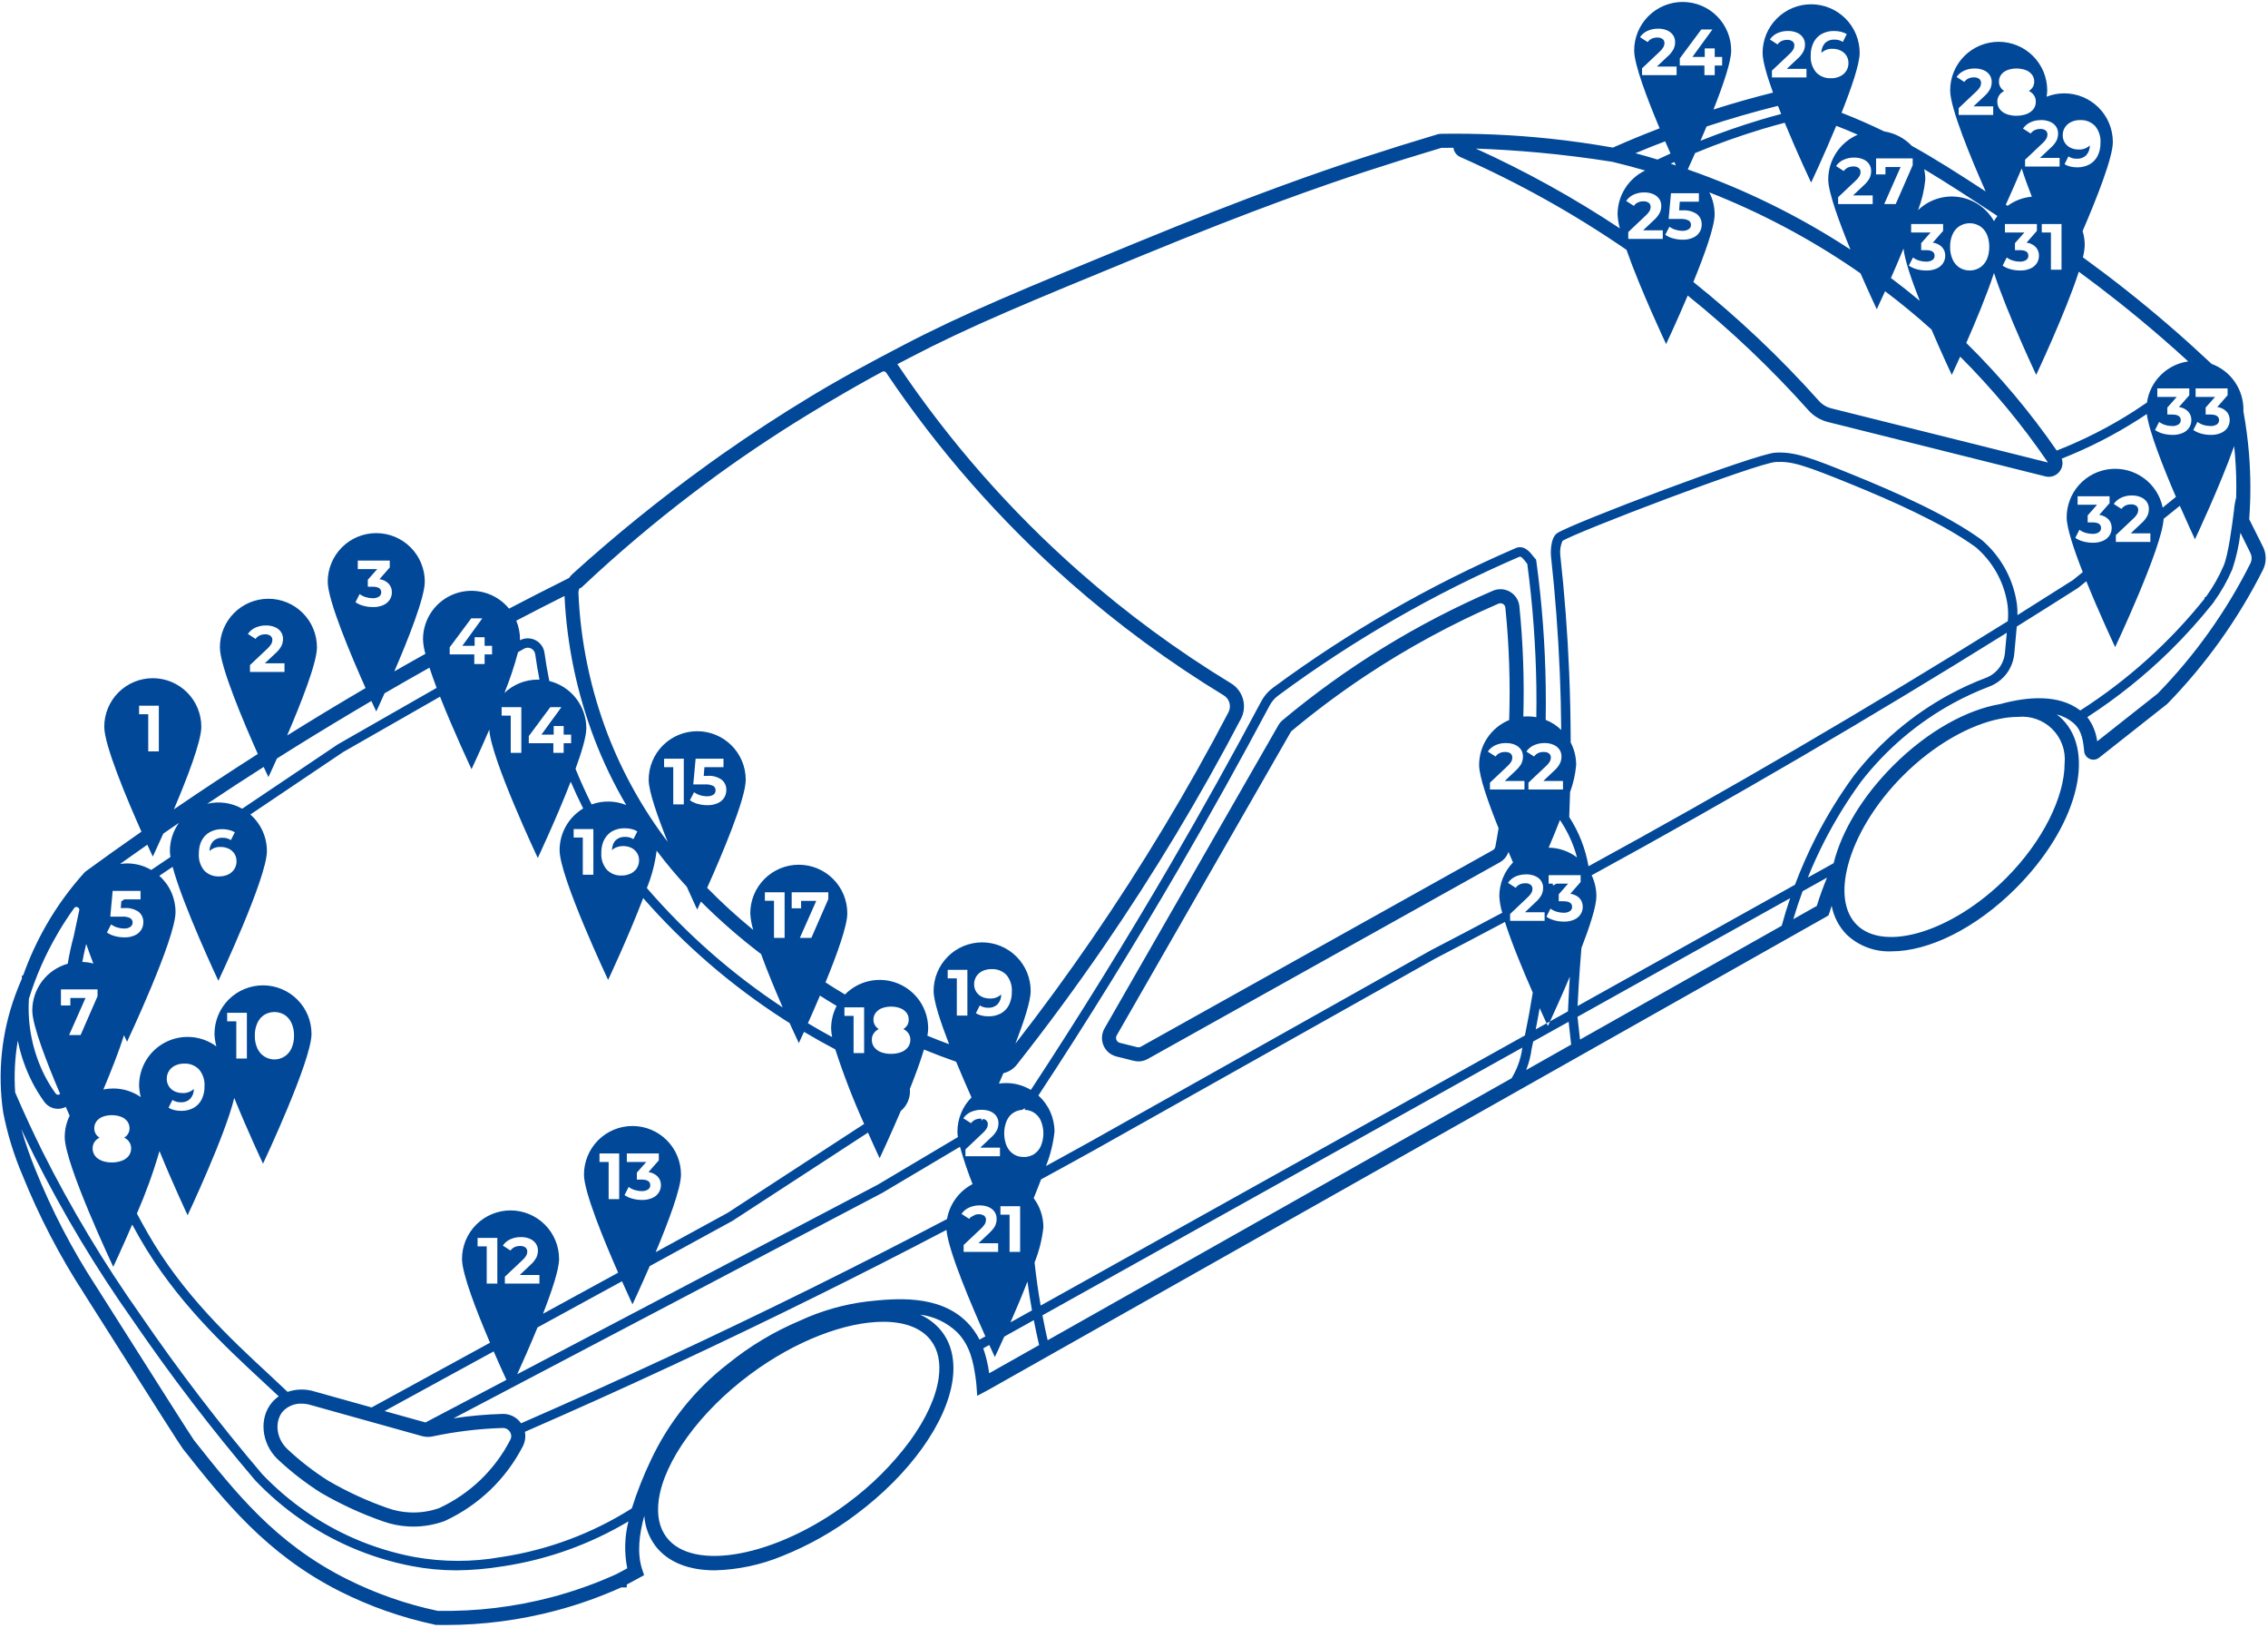 <svg width="453" height="325" viewBox="0 0 453 325" fill="none" xmlns="http://www.w3.org/2000/svg">
<path d="M452 109.177L449.247 103.681C449.565 99.374 449.555 95.048 449.218 90.742C448.984 87.83 448.6 84.937 448.085 82.109C448.095 81.997 448.095 81.885 448.095 81.782C448.097 79.795 447.489 77.855 446.353 76.224C445.218 74.594 443.609 73.35 441.745 72.662H441.736C439.094 70.181 436.463 67.794 433.756 65.453C427.322 59.863 421.376 55.266 416.028 51.381C416.24 50.588 416.362 49.775 416.393 48.956C416.398 48 416.256 47.05 415.972 46.137C418.716 39.771 422.012 31.485 422.012 28.357C422.015 25.784 420.995 23.315 419.178 21.493C417.36 19.67 414.893 18.644 412.319 18.639C411.107 18.635 409.905 18.864 408.779 19.313C408.851 18.898 408.892 18.479 408.901 18.058C408.904 16.784 408.655 15.521 408.169 14.343C407.683 13.165 406.97 12.094 406.069 11.192C405.169 10.29 404.1 9.574 402.922 9.086C401.745 8.598 400.483 8.346 399.208 8.346C397.933 8.346 396.671 8.598 395.494 9.086C394.316 9.574 393.247 10.29 392.346 11.192C391.446 12.094 390.733 13.165 390.247 14.343C389.761 15.521 389.512 16.784 389.515 18.058C389.515 21.597 393.729 31.737 396.605 38.226C391.145 34.658 386.518 31.709 381.845 29.116C380.377 27.576 378.441 26.566 376.338 26.241C373.669 24.94 370.878 23.713 367.825 22.515C369.773 17.618 371.44 12.796 371.44 10.568C371.443 9.294 371.194 8.031 370.708 6.853C370.222 5.675 369.509 4.604 368.609 3.702C367.708 2.8 366.639 2.084 365.461 1.596C364.284 1.107 363.022 0.856 361.747 0.856C360.472 0.856 359.21 1.107 358.033 1.596C356.855 2.084 355.786 2.8 354.886 3.702C353.985 4.604 353.272 5.675 352.786 6.853C352.3 8.031 352.051 9.294 352.054 10.568C352.054 12.178 352.916 15.128 354.133 18.489C350.134 19.491 346.154 20.614 342.239 21.869C344.159 17.038 345.779 12.291 345.779 10.1C345.783 8.826 345.534 7.563 345.049 6.385C344.564 5.207 343.851 4.137 342.951 3.235C342.051 2.332 340.981 1.617 339.804 1.128C338.627 0.64 337.365 0.389 336.091 0.389C334.817 0.389 333.555 0.64 332.378 1.128C331.2 1.617 330.131 2.332 329.231 3.235C328.331 4.137 327.618 5.207 327.133 6.385C326.647 7.563 326.399 8.826 326.403 10.1C326.403 12.871 328.987 19.678 331.488 25.623C328.351 26.822 325.223 28.114 322.151 29.471C317.89 28.713 313.591 28.105 309.358 27.665C302.147 26.914 294.898 26.598 287.649 26.719L287.265 26.775C282.142 28.301 277.235 29.837 272.253 31.466C263.178 34.434 249.87 39.04 227.187 48.366C204.074 57.86 192.47 62.625 180.258 69.011C178.816 69.76 177.252 70.574 175.575 71.473C175.529 71.501 175.482 71.52 175.435 71.548C173.019 72.831 169.497 74.741 165.498 77.054C165.208 77.213 164.918 77.391 164.627 77.559C164.075 77.877 163.532 78.205 162.989 78.533C162.642 78.739 162.296 78.945 161.958 79.151C155.89 82.821 149.933 86.707 144.155 90.77C143.331 91.351 142.507 91.931 141.692 92.521C141.448 92.699 141.196 92.877 140.952 93.064C131.721 99.732 122.864 106.902 114.42 114.542C114.133 114.803 113.875 115.095 113.652 115.413C109.653 117.407 105.661 119.445 101.674 121.527C100.408 119.977 98.693 118.857 96.764 118.322C94.836 117.787 92.789 117.862 90.904 118.537C89.02 119.213 87.392 120.455 86.243 122.094C85.094 123.732 84.481 125.687 84.489 127.688C84.533 128.658 84.693 129.62 84.967 130.553C82.888 131.704 80.818 132.884 78.757 134.064C81.511 127.678 84.845 119.308 84.845 116.162C84.848 114.888 84.599 113.625 84.113 112.447C83.627 111.269 82.914 110.198 82.013 109.296C81.113 108.394 80.044 107.678 78.866 107.19C77.689 106.702 76.427 106.45 75.152 106.45C73.877 106.45 72.615 106.702 71.438 107.19C70.26 107.678 69.191 108.394 68.29 109.296C67.39 110.198 66.677 111.269 66.191 112.447C65.705 113.625 65.456 114.888 65.459 116.162C65.459 119.898 70.16 131.002 73.017 137.388C67.791 140.449 62.612 143.58 57.48 146.779C57.433 146.807 57.395 146.835 57.349 146.863C60.074 140.515 63.305 132.369 63.305 129.27C63.308 127.996 63.059 126.733 62.573 125.555C62.087 124.377 61.374 123.306 60.473 122.404C59.573 121.502 58.504 120.786 57.326 120.298C56.149 119.81 54.887 119.558 53.612 119.558C52.337 119.558 51.075 119.81 49.898 120.298C48.72 120.786 47.651 121.502 46.75 122.404C45.85 123.306 45.136 124.377 44.651 125.555C44.165 126.733 43.916 127.996 43.919 129.27C43.919 133.015 48.648 144.176 51.495 150.552C45.876 154.128 40.288 157.814 34.732 161.609C37.344 155.467 40.21 148.052 40.21 145.131C40.213 143.856 39.965 142.594 39.479 141.416C38.993 140.238 38.279 139.167 37.379 138.265C36.478 137.363 35.409 136.647 34.232 136.159C33.054 135.67 31.792 135.419 30.517 135.419C29.243 135.419 27.98 135.67 26.803 136.159C25.626 136.647 24.556 137.363 23.656 138.265C22.755 139.167 22.042 140.238 21.556 141.416C21.07 142.594 20.822 143.856 20.824 145.131C20.824 148.81 25.385 159.634 28.251 166.066C24.505 168.669 20.793 171.312 17.116 173.996L16.91 174.174C13.988 177.403 11.42 180.934 9.249 184.708C9.202 184.792 9.146 184.876 9.108 184.96C7.337 188.076 5.842 191.34 4.641 194.716L4.379 194.838C4.379 194.847 4.37 194.866 4.37 194.876V195.419C3.892 196.514 3.489 197.497 3.124 198.499C3.115 198.527 3.105 198.546 3.096 198.574C0.307 206.101 -0.537 214.21 0.642 222.15C1.479 226.429 2.763 230.609 4.472 234.621C7.804 242.877 11.922 250.794 16.769 258.262L17.078 258.758C31.473 281.482 36.052 288.691 36.52 289.281C44.724 299.637 53.209 310.348 67.894 317.754C73.884 320.765 80.235 322.996 86.793 324.392L86.915 324.448L87.233 324.457C87.804 324.467 88.366 324.476 88.938 324.476C96.395 324.479 103.822 323.513 111.03 321.602C115.501 320.417 119.868 318.866 124.085 316.967H125.19V316.396L127.588 315.104L128.646 314.514L128.272 313.391C127.204 310.179 127.663 306.331 128.693 302.67C128.834 304.854 129.609 306.949 130.922 308.7C133.432 311.977 137.637 313.559 142.778 313.559C147.411 313.439 151.983 312.468 156.264 310.694C161.541 308.585 166.511 305.78 171.043 302.352C181.71 294.375 189.08 284.094 190.269 275.527C190.794 271.735 190.063 268.411 188.144 265.912C186.993 264.429 185.489 263.257 183.77 262.503C186.541 262.846 189.128 264.07 191.15 265.996C193.866 268.73 194.418 272.241 194.821 274.816C194.915 275.433 194.98 276.023 195.027 276.557L195.186 278.711L197.518 277.465L364.753 183.06L365.194 182.798L365.418 182.226C365.559 181.758 365.699 181.299 365.849 180.85C366.255 183.036 367.305 185.051 368.865 186.636C370.061 187.761 371.47 188.635 373.009 189.206C374.549 189.777 376.187 190.033 377.827 189.96C385.179 189.96 394.535 185.466 402.636 177.367C414.698 165.298 418.772 150.477 411.907 143.605C411.567 143.262 411.2 142.946 410.811 142.659C412.032 142.963 413.166 143.543 414.127 144.354C415.438 145.477 416.047 147.06 416.281 149.981C416.307 150.317 416.424 150.639 416.62 150.913C416.815 151.188 417.082 151.404 417.392 151.537C417.701 151.671 418.041 151.718 418.375 151.673C418.709 151.628 419.024 151.493 419.287 151.282L432.764 140.646L432.904 140.524C440.597 132.64 447.035 123.621 451.991 113.784C452.348 113.069 452.534 112.281 452.536 111.482C452.538 110.683 452.354 109.894 452 109.177ZM441.511 82.774H440.546V81.379L442.429 79.254H438.542V77.559H444.929V78.926L444.583 79.319L442.869 81.276C443.564 81.357 444.211 81.67 444.704 82.166C444.887 82.356 445.033 82.578 445.135 82.821C445.282 83.161 445.355 83.528 445.351 83.898C445.353 84.415 445.206 84.922 444.929 85.358C444.796 85.572 444.632 85.764 444.442 85.93V85.939C444.202 86.137 443.938 86.304 443.656 86.435C442.998 86.724 442.285 86.861 441.567 86.838C440.925 86.838 440.286 86.753 439.666 86.585C439.1 86.438 438.565 86.194 438.083 85.864L438.907 84.244C439.271 84.517 439.68 84.723 440.115 84.853C440.567 84.995 441.037 85.067 441.511 85.068C441.951 85.092 442.387 84.984 442.766 84.759C442.909 84.667 443.027 84.539 443.107 84.388C443.188 84.237 443.228 84.069 443.225 83.898C443.225 83.149 442.653 82.774 441.511 82.774ZM437.053 82.166C437.483 82.638 437.712 83.259 437.69 83.898C437.695 84.414 437.552 84.921 437.278 85.358C436.967 85.833 436.524 86.207 436.004 86.435C435.346 86.723 434.633 86.86 433.915 86.838C433.273 86.838 432.634 86.753 432.014 86.585C431.448 86.44 430.912 86.196 430.432 85.864L431.256 84.244C431.62 84.517 432.029 84.723 432.464 84.853C432.915 84.995 433.386 85.067 433.859 85.068C434.299 85.092 434.736 84.984 435.114 84.759C435.258 84.667 435.376 84.539 435.456 84.388C435.536 84.237 435.577 84.069 435.573 83.898C435.573 83.149 435.002 82.774 433.859 82.774H432.895V81.379L434.777 79.254H430.891V77.559H437.278V78.926L435.217 81.276C435.912 81.357 436.559 81.67 437.053 82.166ZM431.911 67.569C433.653 69.076 435.358 70.603 437.062 72.166C434.984 72.457 433.057 73.416 431.571 74.897C430.084 76.377 429.119 78.301 428.821 80.377C427.969 80.967 427.107 81.538 426.236 82.1C421.363 85.223 416.193 87.857 410.802 89.965C405.47 82.25 399.421 75.056 392.737 68.477C394.572 64.283 396.876 58.787 398.271 54.508C400.894 62.55 406.7 74.853 406.7 74.853C406.7 74.853 412.628 62.288 415.213 54.255C420.289 57.972 425.88 62.344 431.911 67.569ZM325.223 46.334L328.735 43.01C329.036 42.748 329.292 42.438 329.493 42.093C329.619 41.859 329.687 41.599 329.69 41.334C329.699 41.174 329.671 41.014 329.605 40.867C329.54 40.721 329.441 40.592 329.315 40.492C328.996 40.275 328.613 40.173 328.229 40.201C327.855 40.196 327.484 40.273 327.142 40.426C326.82 40.581 326.543 40.817 326.337 41.11L324.801 40.117C325.17 39.577 325.678 39.147 326.271 38.872C326.947 38.562 327.683 38.409 328.426 38.422C329.036 38.409 329.642 38.524 330.205 38.759C330.679 38.958 331.09 39.282 331.394 39.696C331.681 40.117 331.828 40.618 331.816 41.128C331.819 41.609 331.71 42.083 331.497 42.514C331.191 43.081 330.781 43.586 330.289 44.003L328.191 45.988H332.115V47.701H325.223V46.334ZM334.429 32.355C334.532 32.589 334.635 32.814 334.728 33.029C334.391 32.908 334.054 32.805 333.717 32.692C333.707 32.692 333.707 32.692 333.698 32.683C333.942 32.571 334.185 32.458 334.429 32.355ZM337.266 44.021C336.754 43.776 336.184 43.673 335.618 43.722H333.286L333.754 38.581H339.327V40.276H335.515L335.375 42.008H336.114C337.123 41.931 338.128 42.202 338.961 42.776C339.264 43.025 339.506 43.34 339.666 43.697C339.827 44.055 339.903 44.444 339.889 44.836C339.896 45.371 339.75 45.898 339.467 46.353C339.16 46.836 338.717 47.217 338.193 47.448C337.532 47.745 336.811 47.886 336.086 47.86C335.447 47.86 334.811 47.775 334.194 47.607C333.628 47.463 333.093 47.218 332.612 46.886L333.445 45.267C333.807 45.537 334.212 45.743 334.644 45.875C335.096 46.017 335.566 46.09 336.039 46.09C336.478 46.116 336.913 46.005 337.285 45.772C337.431 45.68 337.551 45.551 337.631 45.398C337.712 45.245 337.751 45.074 337.744 44.901C337.753 44.725 337.713 44.55 337.628 44.395C337.544 44.239 337.419 44.11 337.266 44.021ZM342.473 42.804C342.475 41.277 342.113 39.772 341.415 38.413C351.556 42.399 361.221 47.502 370.232 53.628C370.7 53.946 371.159 54.264 371.618 54.592C373.407 58.674 374.858 61.745 374.858 61.745C374.858 61.745 375.523 60.331 376.516 58.15C379.719 60.565 382.81 63.115 385.788 65.799C387.914 70.79 389.843 74.853 389.843 74.853C389.843 74.853 390.517 73.421 391.519 71.211C398.009 77.697 403.879 84.774 409.051 92.352L365.774 81.538C364.809 81.297 363.94 80.768 363.283 80.022C355.606 71.43 347.223 63.497 338.222 56.305C340.432 50.912 342.473 45.257 342.473 42.804ZM371.243 33.535C370.926 33.315 370.543 33.209 370.157 33.235C369.782 33.233 369.411 33.313 369.071 33.469C368.746 33.621 368.468 33.858 368.265 34.153L366.729 33.16C367.098 32.62 367.606 32.19 368.2 31.915C368.875 31.605 369.611 31.451 370.354 31.466C370.964 31.454 371.57 31.568 372.133 31.803C372.607 31.996 373.017 32.321 373.313 32.739C373.598 33.158 373.746 33.656 373.734 34.162C373.738 34.645 373.632 35.121 373.426 35.557C373.119 36.124 372.709 36.629 372.217 37.046L370.12 39.022H374.044V40.744H367.141V39.377L370.663 36.054C370.962 35.789 371.218 35.48 371.421 35.136C371.546 34.903 371.614 34.642 371.618 34.378C371.626 34.218 371.596 34.058 371.531 33.912C371.466 33.766 371.367 33.636 371.243 33.535ZM384.692 49.948H383.727V48.553L385.61 46.428H381.723V44.733H388.11V46.1L386.05 48.45C386.747 48.523 387.396 48.837 387.885 49.339C388.317 49.808 388.549 50.426 388.532 51.062C388.535 51.583 388.389 52.093 388.11 52.532C387.799 53.007 387.357 53.381 386.836 53.609C386.179 53.898 385.465 54.035 384.748 54.011C384.106 54.012 383.467 53.927 382.847 53.759C382.281 53.612 381.746 53.368 381.264 53.038L382.088 51.418C382.454 51.687 382.863 51.893 383.296 52.027C383.748 52.169 384.219 52.241 384.692 52.242C385.132 52.266 385.568 52.158 385.947 51.933C386.093 51.841 386.212 51.712 386.293 51.559C386.374 51.406 386.412 51.235 386.406 51.062C386.406 50.313 385.835 49.948 384.692 49.948ZM383.446 60.069C381.564 58.496 379.644 56.976 377.687 55.51C378.473 53.731 379.344 51.699 380.197 49.63C380.44 51.914 381.807 55.912 383.446 60.069ZM389.506 49.293C389.483 48.42 389.656 47.553 390.011 46.755C390.307 46.093 390.788 45.53 391.397 45.136C392.006 44.768 392.704 44.574 393.416 44.574C394.127 44.574 394.825 44.768 395.434 45.136C396.043 45.532 396.527 46.094 396.829 46.755C396.948 47.014 397.042 47.284 397.11 47.56C397.258 48.126 397.33 48.708 397.326 49.293C397.33 49.736 397.289 50.178 397.204 50.613V50.632C397.129 51.045 397.003 51.447 396.829 51.83C396.527 52.491 396.043 53.053 395.434 53.45C394.825 53.817 394.127 54.011 393.416 54.011C392.704 54.011 392.006 53.817 391.397 53.45C390.788 53.055 390.307 52.492 390.011 51.83C389.656 51.032 389.483 50.166 389.506 49.293ZM403.422 49.948H402.458V48.553L404.2 46.587L404.34 46.428H400.454V44.733H406.841V46.1L405.595 47.523L404.78 48.45C405.477 48.523 406.127 48.837 406.616 49.339C407.045 49.809 407.273 50.427 407.253 51.062C407.259 51.582 407.116 52.092 406.841 52.532C406.53 53.007 406.087 53.381 405.567 53.609C404.909 53.897 404.196 54.034 403.478 54.011C402.836 54.012 402.197 53.927 401.577 53.759C401.011 53.614 400.475 53.37 399.995 53.038L400.819 51.418C401.182 51.685 401.587 51.891 402.018 52.027C402.472 52.168 402.946 52.24 403.422 52.242C403.862 52.266 404.299 52.158 404.677 51.933C404.822 51.839 404.94 51.71 405.021 51.558C405.101 51.405 405.141 51.234 405.136 51.062C405.136 50.313 404.565 49.948 403.422 49.948ZM400.632 40.866C401.484 38.975 402.636 36.409 403.806 33.638C404.35 35.361 405.061 37.299 405.829 39.274C404.078 39.427 402.403 40.059 400.987 41.1C400.931 41.063 400.884 41.035 400.828 40.997C400.763 40.95 400.697 40.913 400.632 40.866ZM412.46 25.408C412.766 24.945 413.198 24.578 413.705 24.35C414.253 24.093 414.852 23.965 415.457 23.976C416.011 23.946 416.565 24.035 417.082 24.237C417.599 24.439 418.066 24.748 418.454 25.146C419.232 26.082 419.621 27.282 419.54 28.498C419.565 29.418 419.365 30.331 418.959 31.157C418.594 31.87 418.023 32.457 417.32 32.842C416.57 33.236 415.732 33.432 414.885 33.413C414.416 33.414 413.947 33.36 413.49 33.254C413.088 33.164 412.705 33.006 412.357 32.786L413.134 31.232C413.644 31.558 414.243 31.718 414.848 31.691C415.185 31.708 415.521 31.657 415.837 31.539C416.153 31.422 416.441 31.241 416.684 31.007C417.167 30.464 417.428 29.758 417.414 29.031C417.112 29.316 416.755 29.535 416.366 29.677C415.976 29.819 415.562 29.879 415.148 29.855C414.596 29.862 414.051 29.74 413.555 29.5C413.092 29.282 412.699 28.938 412.422 28.507C412.136 28.061 411.99 27.539 412.001 27.009C411.987 26.441 412.148 25.883 412.46 25.408ZM411.757 53.852H409.641V46.428H407.815V44.733H411.757V53.852ZM407.683 23.976C408.294 23.962 408.9 24.076 409.463 24.313C409.941 24.503 410.355 24.828 410.652 25.249C410.938 25.668 411.085 26.165 411.074 26.672C411.077 27.154 410.972 27.631 410.765 28.067C410.454 28.634 410.042 29.139 409.547 29.556L407.449 31.531H411.373V33.254H404.481V31.887L404.546 31.831L404.556 31.822L408.002 28.563C408.302 28.302 408.555 27.992 408.751 27.646C408.876 27.412 408.944 27.152 408.948 26.887C408.957 26.728 408.929 26.569 408.865 26.423C408.802 26.276 408.705 26.147 408.583 26.045C408.261 25.826 407.875 25.721 407.487 25.745C407.285 25.747 407.085 25.769 406.888 25.811C406.725 25.855 406.565 25.912 406.41 25.979C406.085 26.131 405.807 26.367 405.604 26.663L404.059 25.67C404.432 25.13 404.943 24.7 405.539 24.425C406.156 24.133 406.832 23.982 407.515 23.985C407.571 23.977 407.627 23.974 407.683 23.976ZM399.292 19.051C399.551 18.668 399.906 18.361 400.322 18.161C399.993 17.974 399.72 17.701 399.534 17.372C399.347 17.042 399.254 16.667 399.264 16.289C399.255 15.791 399.409 15.304 399.704 14.903C400.027 14.494 400.454 14.18 400.941 13.995C402.127 13.57 403.425 13.57 404.612 13.995C405.104 14.175 405.535 14.49 405.857 14.903C406.159 15.301 406.318 15.789 406.307 16.289C406.313 16.669 406.216 17.045 406.026 17.375C405.835 17.703 405.56 17.974 405.23 18.161C405.652 18.356 406.012 18.664 406.269 19.051C406.513 19.426 406.637 19.867 406.625 20.315C406.627 20.374 406.624 20.433 406.616 20.492C406.593 20.963 406.43 21.417 406.148 21.794C405.791 22.235 405.322 22.571 404.79 22.768C404.626 22.836 404.457 22.889 404.284 22.927C403.789 23.059 403.279 23.122 402.767 23.114C402.08 23.128 401.396 23.011 400.753 22.768C400.227 22.571 399.764 22.234 399.414 21.794C399.095 21.368 398.926 20.847 398.936 20.315C398.929 19.868 399.053 19.428 399.292 19.051ZM391.22 22.955V21.588L394.741 18.264C395.04 18 395.296 17.69 395.499 17.347C395.617 17.111 395.681 16.852 395.687 16.588C395.696 16.429 395.668 16.27 395.604 16.123C395.541 15.977 395.444 15.848 395.321 15.746C395 15.526 394.614 15.42 394.226 15.446C393.854 15.444 393.486 15.524 393.149 15.68C392.824 15.832 392.546 16.068 392.343 16.363L390.798 15.371C391.171 14.831 391.682 14.401 392.278 14.126C392.949 13.815 393.683 13.662 394.422 13.676C395.033 13.662 395.639 13.777 396.202 14.013C396.68 14.204 397.093 14.529 397.391 14.95C397.677 15.368 397.824 15.866 397.813 16.373C397.816 16.855 397.71 17.332 397.504 17.768C397.193 18.335 396.78 18.84 396.286 19.257L394.188 21.232H398.112V22.955H391.22ZM384.327 33.788C388.71 36.4 393.28 39.396 398.758 42.992C398.824 43.038 398.89 43.076 398.955 43.123L398.871 43.235C398.648 43.529 398.448 43.838 398.271 44.162C397.544 42.872 396.531 41.766 395.309 40.93C394.088 40.093 392.69 39.548 391.224 39.336C389.759 39.125 388.264 39.252 386.856 39.709C385.447 40.166 384.162 40.94 383.1 41.971C383.858 40.005 384.346 37.945 384.551 35.848C384.553 35.155 384.478 34.464 384.327 33.788ZM382.032 31.625V32.992L378.642 40.744H376.347L379.616 33.348H376.591V34.827H374.718V31.625H382.032ZM371.056 26.897C369.306 27.649 367.815 28.898 366.768 30.489C365.721 32.08 365.164 33.943 365.165 35.848C365.165 38.385 367.329 44.293 369.604 49.836C359.466 43.196 348.552 37.822 337.107 33.834C337.51 32.945 338.016 31.831 338.577 30.558C342.999 28.726 347.509 27.116 352.092 25.736C353.543 25.305 355.004 24.896 356.474 24.509C359.031 30.717 361.747 36.465 361.747 36.465C361.747 36.465 364.285 31.082 366.767 25.118C368.256 25.698 369.679 26.288 371.056 26.897ZM362.253 8.443C362.618 7.73 363.189 7.143 363.892 6.757C364.64 6.367 365.474 6.171 366.317 6.186C366.79 6.186 367.261 6.239 367.722 6.345C368.125 6.441 368.51 6.599 368.865 6.813L368.078 8.368C367.57 8.044 366.975 7.884 366.374 7.909C366.036 7.891 365.699 7.942 365.382 8.058C365.065 8.174 364.775 8.352 364.529 8.583C364.047 9.123 363.786 9.825 363.798 10.549C364.101 10.271 364.457 10.056 364.845 9.918C365.233 9.78 365.644 9.721 366.055 9.744C366.606 9.738 367.151 9.86 367.647 10.1C368.109 10.32 368.501 10.663 368.78 11.092C369.066 11.539 369.213 12.06 369.202 12.59C369.215 13.158 369.055 13.717 368.743 14.191C368.436 14.655 368.004 15.022 367.497 15.249C366.95 15.506 366.351 15.634 365.746 15.624C365.192 15.654 364.637 15.566 364.12 15.364C363.603 15.162 363.136 14.851 362.749 14.453C361.973 13.515 361.585 12.316 361.663 11.102C361.637 10.18 361.839 9.267 362.253 8.443ZM353.918 15.465V14.098L357.439 10.774C357.738 10.51 357.994 10.2 358.198 9.856C358.323 9.623 358.39 9.363 358.394 9.098C358.404 8.938 358.375 8.778 358.31 8.631C358.245 8.484 358.145 8.355 358.02 8.255C357.702 8.035 357.319 7.93 356.933 7.956C356.559 7.953 356.188 8.033 355.847 8.19C355.522 8.342 355.244 8.578 355.042 8.873L353.506 7.881C353.875 7.341 354.383 6.91 354.976 6.636C355.651 6.325 356.387 6.171 357.13 6.186C357.74 6.174 358.346 6.289 358.909 6.523C359.384 6.717 359.793 7.041 360.089 7.459C360.382 7.875 360.533 8.374 360.52 8.882C360.525 9.366 360.416 9.844 360.202 10.278C359.895 10.845 359.486 11.35 358.994 11.766L356.896 13.742H360.82V15.465H353.918ZM355.07 21.148C355.088 21.157 355.116 21.157 355.135 21.167C355.341 21.691 355.557 22.225 355.763 22.758C354.348 23.133 352.934 23.526 351.548 23.947C347.531 25.155 343.563 26.541 339.645 28.105C340.048 27.187 340.45 26.232 340.862 25.258C345.508 23.723 350.256 22.346 355.07 21.148ZM335.515 11.663L339.814 5.877H342.033L338.044 11.364H340.497V9.66H342.492V11.364H343.972V13.086H342.492V15.006H340.432V13.086H335.515V11.663ZM327.976 15.006V13.639L331.497 10.315C331.799 10.05 332.056 9.737 332.256 9.388C332.382 9.155 332.45 8.895 332.453 8.63C332.462 8.47 332.433 8.309 332.368 8.163C332.303 8.016 332.203 7.887 332.078 7.787C331.759 7.571 331.376 7.468 330.992 7.497C330.617 7.492 330.247 7.568 329.905 7.722C329.583 7.877 329.305 8.112 329.1 8.405L327.564 7.422C327.93 6.88 328.439 6.449 329.034 6.177C329.709 5.867 330.446 5.714 331.188 5.727C331.798 5.711 332.404 5.823 332.968 6.055C333.441 6.254 333.852 6.578 334.157 6.991C334.444 7.413 334.591 7.914 334.578 8.424C334.582 8.907 334.473 9.385 334.26 9.819C333.95 10.381 333.541 10.883 333.052 11.298L330.954 13.283H334.878V15.006H327.976ZM332.593 28.217C332.968 29.069 333.324 29.893 333.661 30.651C332.79 31.044 331.928 31.447 331.066 31.859C329.606 31.41 328.135 30.988 326.655 30.595C328.622 29.762 330.608 28.966 332.593 28.217ZM307.213 30.455C312.111 30.904 317.065 31.522 321.917 32.29C321.964 32.299 322.001 32.299 322.048 32.308C322.057 32.308 322.076 32.318 322.085 32.318C324.267 32.842 326.44 33.423 328.594 34.041C326.944 34.835 325.552 36.079 324.578 37.63C323.604 39.18 323.087 40.973 323.087 42.804C323.132 43.752 323.286 44.691 323.546 45.604C314.396 39.534 304.776 34.205 294.776 29.668C298.925 29.818 303.093 30.08 307.213 30.455ZM181.56 71.501C193.66 65.172 205.216 60.425 228.264 50.959C250.853 41.671 264.105 37.093 273.124 34.134C278.022 32.533 282.854 31.026 287.883 29.528C288.679 29.509 289.494 29.509 290.3 29.509C290.35 29.913 290.506 30.297 290.75 30.622C290.995 30.947 291.321 31.203 291.695 31.363C303.304 36.492 314.409 42.693 324.867 49.883C327.667 57.869 332.78 68.702 332.78 68.702C332.78 68.702 334.869 64.283 337.098 59.011C345.739 65.968 353.795 73.621 361.185 81.894C362.218 83.06 363.579 83.886 365.09 84.263L408.536 95.124C408.756 95.179 408.983 95.208 409.21 95.208C409.652 95.208 410.088 95.1 410.479 94.895C410.871 94.689 411.206 94.392 411.458 94.028C411.706 93.678 411.867 93.274 411.928 92.849C411.988 92.423 411.946 91.99 411.804 91.585V91.575C417.196 89.452 422.369 86.809 427.248 83.682C427.763 83.355 428.278 83.008 428.793 82.671C429.252 86.21 432.127 93.439 434.609 99.215L431.968 101.35C431.486 98.997 430.147 96.907 428.21 95.485C426.273 94.064 423.878 93.412 421.488 93.657C419.098 93.902 416.884 95.026 415.276 96.811C413.669 98.596 412.782 100.915 412.788 103.316C412.788 105.386 414.22 109.711 416 114.243L414.024 115.834C410.353 118.166 406.666 120.494 402.963 122.819C402.972 122.115 402.937 121.412 402.86 120.712C402.224 115.973 399.951 111.605 396.436 108.363C396.167 108.098 395.879 107.854 395.574 107.633C388.7 102.67 378.202 98.12 370.906 95.133C361.213 91.163 358.329 90.18 354.583 90.386C350.687 90.592 313.975 104.496 311.034 106.453C309.517 107.464 309.77 110.938 309.779 110.975C310.622 118.624 311.221 126.517 311.549 134.429C311.708 138.184 311.802 141.966 311.83 145.749C310.94 144.882 309.887 144.2 308.73 143.745C308.768 141.554 308.771 139.366 308.74 137.182C308.622 128.769 307.993 120.37 306.857 112.033L306.801 111.715L306.586 111.499C306.469 111.371 306.36 111.237 306.258 111.097C305.668 110.329 304.441 108.709 302.727 109.449C285.541 116.875 269.261 126.242 254.206 137.369C253.253 138.075 252.471 138.987 251.921 140.037C246.152 150.87 240.102 161.731 233.949 172.311C225.052 187.591 215.621 202.834 205.9 217.627C204.397 216.729 202.678 216.256 200.927 216.26C200.457 216.261 199.988 216.296 199.522 216.363C199.813 215.699 200.103 215.006 200.412 214.294C201.485 214.041 202.44 213.43 203.119 212.562C209.131 204.941 214.966 197.02 220.463 189.024C230.493 174.418 239.64 159.227 247.856 143.53C248.489 142.321 248.637 140.917 248.272 139.602C247.907 138.288 247.055 137.161 245.89 136.451C235.142 129.919 224.992 122.453 215.556 114.14C201.76 101.986 189.585 88.109 179.331 72.85C179.302 72.802 179.267 72.758 179.228 72.719C180.033 72.297 180.811 71.885 181.56 71.501ZM426.714 101.004C426.391 100.789 426.005 100.686 425.618 100.713C425.247 100.708 424.879 100.785 424.541 100.938C424.218 101.093 423.941 101.329 423.736 101.622L422.19 100.629C422.563 100.089 423.074 99.659 423.67 99.384C424.342 99.073 425.075 98.92 425.815 98.934C426.425 98.921 427.031 99.035 427.594 99.272C428.071 99.466 428.483 99.79 428.783 100.208C429.07 100.63 429.218 101.131 429.205 101.64C429.207 102.12 429.102 102.593 428.896 103.026C428.585 103.593 428.173 104.098 427.678 104.515L425.581 106.5H429.505V108.213H422.612V106.846L426.133 103.522C426.435 103.263 426.689 102.952 426.882 102.605C427.008 102.372 427.076 102.111 427.079 101.846C427.088 101.687 427.06 101.528 426.996 101.382C426.933 101.235 426.836 101.106 426.714 101.004ZM417.938 104.309H416.983V102.914L418.856 100.788H414.97V99.094H421.357V100.461L419.296 102.811C419.994 102.892 420.644 103.205 421.141 103.7C421.568 104.175 421.796 104.795 421.778 105.432C421.78 105.95 421.634 106.456 421.357 106.893C421.049 107.368 420.61 107.742 420.092 107.97C419.431 108.257 418.715 108.395 417.995 108.372C417.355 108.373 416.719 108.288 416.103 108.119C415.534 107.975 414.995 107.731 414.511 107.399L415.335 105.779C415.699 106.051 416.108 106.257 416.543 106.387C416.995 106.528 417.465 106.601 417.938 106.603C418.378 106.628 418.815 106.52 419.193 106.294C419.339 106.203 419.457 106.075 419.538 105.924C419.618 105.773 419.658 105.604 419.652 105.432C419.652 104.683 419.081 104.309 417.938 104.309ZM317.908 174.774C332.003 167.077 346.004 159.166 359.79 151.114C373.51 143.099 387.258 134.804 400.828 126.349L400.463 130.309C400.369 131.423 399.961 132.488 399.286 133.38C398.612 134.271 397.698 134.953 396.651 135.347C394.128 136.303 391.671 137.429 389.3 138.717C381.907 142.747 375.426 148.258 370.26 154.906C367.421 158.8 364.891 162.911 362.693 167.199C361.127 170.275 359.733 173.435 358.516 176.665L315.099 200.877C315.155 199.651 315.22 198.415 315.295 197.179C315.455 194.567 315.642 191.936 315.867 189.305C317.534 184.988 318.854 180.953 318.854 178.968C318.857 177.517 318.534 176.083 317.908 174.774ZM358.844 149.494C345.171 157.48 331.273 165.326 317.281 172.967C316.675 169.466 315.366 166.125 313.432 163.145C313.497 161.488 313.553 159.83 313.6 158.173V158.164C314.245 156.422 314.654 154.602 314.818 152.752C314.822 151.188 314.446 149.645 313.722 148.258C313.713 143.614 313.613 138.976 313.422 134.345C313.095 126.396 312.486 118.456 311.634 110.769C311.546 109.829 311.697 108.882 312.074 108.016C314.593 106.331 350.949 92.455 354.686 92.249C357.87 92.081 360.192 92.774 370.194 96.865C377.406 99.824 387.764 104.309 394.469 109.149C394.706 109.318 394.929 109.505 395.134 109.711C398.333 112.652 400.406 116.615 400.997 120.918C401.112 121.951 401.125 122.992 401.034 124.027C387.089 132.716 372.957 141.255 358.844 149.494ZM308.515 183.865H301.622V182.498L304.244 180.017L305.134 179.174C305.436 178.912 305.692 178.602 305.893 178.257C306.019 178.023 306.086 177.763 306.089 177.498C306.098 177.291 306.046 177.086 305.94 176.908V176.899C305.877 176.807 305.802 176.725 305.715 176.655C305.396 176.439 305.013 176.337 304.628 176.365C304.446 176.366 304.265 176.382 304.085 176.412C303.901 176.451 303.722 176.511 303.551 176.59C303.226 176.745 302.946 176.98 302.737 177.274L301.201 176.281C301.572 175.743 302.079 175.313 302.671 175.036C302.891 174.931 303.12 174.846 303.355 174.783C303.833 174.648 304.328 174.582 304.825 174.586C305.435 174.573 306.041 174.688 306.605 174.923C306.67 174.949 306.732 174.98 306.792 175.017C307.194 175.205 307.54 175.496 307.794 175.86C308.079 176.279 308.227 176.776 308.215 177.283C308.213 177.765 308.108 178.24 307.906 178.678C307.593 179.243 307.181 179.747 306.689 180.166L305.069 181.702L304.591 182.152H308.515V183.865ZM308.908 204.332L309.601 203.939C310.332 202.347 311.905 198.902 313.553 195.007C313.507 195.69 313.46 196.383 313.422 197.067C313.329 198.705 313.245 200.334 313.179 201.945L309.601 203.939C309.32 204.529 309.161 204.866 309.161 204.866C309.161 204.866 309.077 204.679 308.908 204.332L306.736 205.54C307.016 204.126 307.279 202.712 307.522 201.298C308.14 202.675 308.637 203.742 308.908 204.332ZM300.049 182.254C295.31 184.782 290.562 187.279 285.804 189.745L217.447 228.132C214.619 229.705 211.775 231.272 208.916 232.833C209.793 230.633 210.367 228.324 210.62 225.97C210.623 224.607 210.337 223.26 209.782 222.016C209.227 220.772 208.414 219.659 207.399 218.751C217.166 203.901 226.635 188.602 235.569 173.247C241.731 162.649 247.791 151.769 253.569 140.917C253.99 140.112 254.589 139.414 255.32 138.876C270.256 127.825 286.415 118.529 303.477 111.172C303.804 111.022 304.301 111.621 304.769 112.239C304.872 112.361 304.956 112.473 305.05 112.586C306.142 120.751 306.748 128.973 306.867 137.21C306.895 139.204 306.892 141.201 306.857 143.202C306.286 143.097 305.706 143.043 305.125 143.043C304.834 143.043 304.544 143.052 304.263 143.08C304.474 135.734 304.211 128.381 303.476 121.068C303.416 120.474 303.216 119.902 302.894 119.399C302.571 118.896 302.134 118.476 301.619 118.173C301.103 117.87 300.524 117.693 299.927 117.656C299.331 117.619 298.734 117.723 298.185 117.96C283.015 124.502 268.871 133.203 256.191 143.792C255.845 144.081 255.553 144.43 255.33 144.822L220.603 205.362C220.311 205.873 220.141 206.444 220.107 207.031C220.073 207.619 220.175 208.206 220.405 208.747C220.635 209.288 220.988 209.769 221.435 210.152C221.882 210.534 222.412 210.808 222.982 210.952L226.466 211.822C226.769 211.897 227.081 211.934 227.393 211.935C228.043 211.933 228.681 211.766 229.248 211.448L299.543 172.199C300.37 171.745 300.996 170.996 301.295 170.101C301.604 170.832 301.913 171.534 302.203 172.208C300.445 174.019 299.464 176.445 299.468 178.968C299.529 180.083 299.724 181.186 300.049 182.254ZM199.822 242.542V240.847H203.755V249.967H201.648V242.542H199.822ZM205.216 255.893C205.479 257.813 205.778 259.741 206.125 261.651L201.826 264.048C202.922 261.567 204.139 258.693 205.216 255.893ZM204.486 231.026C204.404 231.029 204.323 231.023 204.242 231.007C203.611 230.998 202.995 230.813 202.463 230.473C201.854 230.075 201.373 229.509 201.077 228.844C200.743 228.041 200.571 227.181 200.571 226.311C200.571 225.442 200.743 224.581 201.077 223.779C201.161 223.61 201.246 223.442 201.339 223.292C201.622 222.833 202.006 222.445 202.463 222.159C202.97 221.839 203.55 221.652 204.149 221.616L204.711 221.288L204.692 221.616C205.336 221.628 205.964 221.816 206.509 222.159C206.518 222.168 206.528 222.168 206.537 222.178C207.137 222.567 207.609 223.124 207.895 223.779C208.229 224.581 208.401 225.442 208.401 226.311C208.401 227.181 208.229 228.041 207.895 228.844C207.599 229.509 207.118 230.075 206.509 230.473C206.389 230.548 206.264 230.614 206.134 230.67C205.62 230.914 205.055 231.036 204.486 231.026ZM297.595 157.649V156.282L300.864 153.202V153.192L301.116 152.958C301.418 152.696 301.674 152.386 301.875 152.041C301.998 151.807 302.063 151.547 302.062 151.282C302.072 151.123 302.043 150.964 301.98 150.817C301.916 150.671 301.82 150.542 301.697 150.439C301.521 150.309 301.315 150.225 301.098 150.196C300.935 150.16 300.768 150.144 300.601 150.149C300.23 150.144 299.862 150.221 299.524 150.374C299.202 150.529 298.925 150.765 298.719 151.058L297.174 150.065C297.546 149.525 298.057 149.095 298.653 148.82C299.325 148.51 300.058 148.357 300.798 148.37C300.938 148.37 301.088 148.38 301.219 148.389C301.687 148.416 302.146 148.524 302.577 148.707C303.056 148.898 303.469 149.223 303.767 149.644C303.834 149.73 303.891 149.825 303.935 149.925C304.108 150.28 304.194 150.672 304.188 151.067C304.192 151.549 304.086 152.026 303.879 152.462C303.833 152.559 303.78 152.653 303.72 152.743C303.422 153.19 303.066 153.597 302.662 153.951L300.592 155.907V155.936H304.488V157.649L297.595 157.649ZM299.318 165.383C299.122 166.618 298.906 167.845 298.672 169.072C298.645 169.215 298.586 169.351 298.5 169.469C298.414 169.587 298.304 169.685 298.176 169.755L227.88 208.995C227.659 209.121 227.398 209.158 227.15 209.098L223.666 208.227C223.516 208.189 223.378 208.117 223.261 208.016C223.144 207.915 223.052 207.789 222.992 207.647C222.932 207.504 222.905 207.351 222.913 207.197C222.921 207.042 222.964 206.892 223.038 206.757L257.774 146.226C257.83 146.119 257.906 146.023 257.999 145.945C262.646 142.067 267.498 138.442 272.534 135.084C276.748 132.276 281.094 129.654 285.57 127.22C290.047 124.785 294.636 122.548 299.3 120.535C299.425 120.487 299.558 120.462 299.693 120.46C299.87 120.461 300.043 120.506 300.199 120.591C300.332 120.671 300.445 120.781 300.528 120.913C300.611 121.045 300.662 121.194 300.676 121.349C301.43 128.798 301.683 136.29 301.435 143.773C299.657 144.507 298.138 145.753 297.069 147.351C296.001 148.95 295.431 150.829 295.432 152.752C295.432 155.074 297.258 160.261 299.318 165.383ZM305.284 157.649V156.282L306.324 155.299L308.337 153.398L308.805 152.958C309.107 152.696 309.363 152.386 309.564 152.041C309.69 151.807 309.758 151.547 309.761 151.282C309.768 151.122 309.738 150.963 309.673 150.816C309.608 150.67 309.51 150.541 309.386 150.439C309.133 150.255 308.828 150.157 308.515 150.159C308.443 150.151 308.372 150.148 308.3 150.149C307.925 150.144 307.555 150.221 307.213 150.374C306.987 150.481 306.783 150.63 306.614 150.814C306.538 150.889 306.469 150.97 306.408 151.058L304.872 150.065C305.241 149.525 305.749 149.095 306.342 148.82C306.457 148.763 306.576 148.716 306.698 148.679C307.273 148.466 307.883 148.361 308.496 148.37H308.59C309.169 148.368 309.742 148.483 310.276 148.707C310.75 148.901 311.159 149.226 311.456 149.644C311.654 149.922 311.785 150.243 311.84 150.58C311.875 150.74 311.89 150.903 311.887 151.067C311.885 151.249 311.87 151.43 311.84 151.61C311.792 151.906 311.7 152.193 311.568 152.462C311.262 153.029 310.852 153.534 310.36 153.95L308.262 155.936H312.186V157.649H305.284ZM311.578 163.744L311.709 163.931C312.832 165.616 313.741 167.434 314.415 169.343C314.631 169.952 314.818 170.579 314.977 171.206C313.35 169.966 311.366 169.283 309.32 169.259C310.079 167.48 310.856 165.598 311.578 163.744ZM196.572 242.757C196.25 242.539 195.865 242.433 195.477 242.458C195.262 242.458 195.048 242.483 194.84 242.533C194.512 242.71 194.193 242.879 193.875 243.047C193.769 243.148 193.672 243.258 193.585 243.375L193.435 243.282L192.049 242.383C192.419 241.84 192.931 241.409 193.529 241.137C194.2 240.827 194.934 240.673 195.673 240.688C195.776 240.688 195.879 240.688 195.982 240.697C196.487 240.718 196.984 240.826 197.453 241.016C197.495 241.034 197.536 241.056 197.574 241.081C198.003 241.273 198.372 241.577 198.642 241.961C198.927 242.38 199.075 242.878 199.063 243.385C199.067 243.867 198.961 244.344 198.755 244.78C198.585 245.105 198.371 245.404 198.118 245.669C197.936 245.881 197.743 246.081 197.537 246.268L195.439 248.244H199.363V249.967H192.47V248.6L195.992 245.276C196.286 245.009 196.539 244.7 196.741 244.358C196.866 244.121 196.933 243.858 196.938 243.591C196.948 243.433 196.92 243.274 196.856 243.129C196.793 242.984 196.695 242.857 196.572 242.757ZM95.39 248.871V247.177H99.333V256.296H97.216V248.871H95.39ZM101.15 275.527L84.985 284.029L76.81 281.753L98.603 269.844C99.614 272.166 100.532 274.179 101.15 275.527ZM107.743 254.583V256.296H100.841V254.929L104.362 251.605C104.664 251.343 104.92 251.033 105.121 250.688C105.247 250.454 105.314 250.194 105.317 249.929C105.325 249.769 105.295 249.61 105.23 249.463C105.165 249.317 105.066 249.188 104.943 249.087C104.624 248.87 104.241 248.768 103.856 248.796C103.482 248.791 103.111 248.868 102.77 249.021C102.448 249.176 102.17 249.411 101.965 249.704L100.429 248.712C100.798 248.172 101.306 247.742 101.899 247.467C102.574 247.156 103.31 247.003 104.053 247.017C104.663 247.005 105.269 247.12 105.832 247.354C106.305 247.551 106.714 247.875 107.012 248.291C107.306 248.709 107.457 249.212 107.443 249.723C107.442 250.203 107.334 250.677 107.125 251.109C106.818 251.676 106.409 252.181 105.917 252.598L103.819 254.582L107.743 254.583ZM119.74 232.018V230.323H123.673V239.443H121.566V232.018H119.74ZM124.235 255.837C125.453 258.58 126.333 260.444 126.333 260.444C126.333 260.444 127.897 257.129 129.77 252.813L146.3 243.778L173.365 226.157C174.704 229.181 175.697 231.269 175.697 231.269C175.697 231.269 177.711 226.999 179.912 221.85C180.552 221.312 181.052 220.628 181.37 219.855C181.688 219.082 181.814 218.244 181.738 217.412C182.852 214.622 183.873 211.85 184.547 209.566C186.664 210.437 188.799 211.242 190.972 212C192.049 214.594 193.135 217.103 194.044 219.135C192.24 220.952 191.229 223.409 191.234 225.97C191.237 226.33 191.268 226.69 191.328 227.046L175.323 236.55L103.313 274.394C104.362 272.072 105.898 268.627 107.359 265.059L124.235 255.837ZM128.169 235.538H127.204V234.143L129.086 232.018H125.2V230.323H131.587V231.69L129.526 234.04C130.221 234.121 130.868 234.435 131.362 234.93C131.795 235.401 132.027 236.022 132.008 236.662C132.01 237.179 131.864 237.686 131.587 238.123C131.276 238.598 130.833 238.972 130.313 239.199C129.656 239.488 128.942 239.626 128.225 239.602C127.583 239.602 126.943 239.517 126.324 239.349C125.758 239.202 125.223 238.959 124.741 238.628L125.565 237.008C125.929 237.281 126.338 237.487 126.773 237.617C127.225 237.759 127.695 237.832 128.169 237.832C128.608 237.856 129.045 237.748 129.424 237.523C129.567 237.431 129.685 237.303 129.765 237.152C129.846 237.002 129.886 236.833 129.882 236.662C129.882 235.913 129.311 235.538 128.169 235.538ZM168.664 202.843V201.149H172.597V210.278H170.49V202.843L168.664 202.843ZM175.491 205.456C175.173 205.263 174.91 204.991 174.729 204.666C174.549 204.34 174.456 203.974 174.461 203.602C174.449 203.105 174.607 202.619 174.91 202.225C174.949 202.166 174.997 202.112 175.051 202.066C175.348 201.729 175.724 201.471 176.147 201.317C176.729 201.093 177.349 200.985 177.973 200.999C178.603 200.986 179.229 201.094 179.818 201.317C180.31 201.497 180.742 201.812 181.063 202.225C181.36 202.622 181.515 203.107 181.504 203.602C181.509 203.981 181.416 204.356 181.232 204.688C181.177 204.793 181.104 204.888 181.017 204.969C180.859 205.175 180.662 205.347 180.436 205.474C180.852 205.675 181.207 205.982 181.466 206.364C181.713 206.739 181.84 207.179 181.831 207.628C181.833 207.879 181.795 208.128 181.719 208.367C181.644 208.636 181.517 208.888 181.344 209.107C180.992 209.555 180.522 209.895 179.986 210.09C179.342 210.326 178.659 210.44 177.973 210.427C177.287 210.442 176.604 210.327 175.959 210.09C175.428 209.892 174.962 209.552 174.611 209.107C174.291 208.681 174.123 208.16 174.133 207.628C174.125 207.179 174.252 206.739 174.498 206.364C174.756 205.984 175.108 205.677 175.519 205.474C175.51 205.465 175.501 205.465 175.491 205.456ZM189.286 195.353V193.658H193.22V202.787H191.112V195.353H189.286ZM84.283 286.753C84.973 286.943 85.699 286.966 86.4 286.819C91.01 285.839 95.699 285.275 100.41 285.134C100.698 285.125 100.982 285.192 101.236 285.329C101.489 285.465 101.701 285.666 101.852 285.911C102.004 286.144 102.092 286.414 102.105 286.692C102.118 286.97 102.057 287.246 101.927 287.493C98.862 293.456 93.905 298.234 87.832 301.078L87.58 301.181C85.696 301.825 83.705 302.099 81.717 301.987C80.25 301.91 78.802 301.62 77.418 301.125C73.291 299.683 69.311 297.849 65.534 295.648C62.604 293.79 59.857 291.658 57.33 289.281C54.904 286.894 54.998 283.561 56.478 281.838C56.956 281.322 57.54 280.916 58.19 280.646C58.839 280.376 59.539 280.25 60.242 280.274C60.689 280.275 61.135 280.322 61.572 280.415L84.283 286.753ZM100.326 282.325C97.061 282.422 93.806 282.716 90.577 283.205L101.946 277.231L102.03 277.185L176.231 238.188L191.74 228.985C192.452 231.51 193.293 233.998 194.259 236.437C192.928 237.128 191.775 238.117 190.89 239.327C190.004 240.537 189.411 241.935 189.155 243.413C180.211 248.104 171.211 252.691 162.23 257.139C143.162 266.576 123.598 275.677 104.072 284.197C103.656 283.594 103.095 283.107 102.44 282.779C101.785 282.452 101.057 282.295 100.326 282.325ZM192.836 230.876V229.509L196.16 226.363L196.348 226.185C196.647 225.921 196.903 225.611 197.106 225.267C197.231 225.031 197.299 224.768 197.303 224.5C197.312 224.351 197.288 224.202 197.231 224.064C197.174 223.926 197.087 223.803 196.975 223.704C196.964 223.684 196.948 223.668 196.928 223.657C196.757 223.525 196.553 223.441 196.338 223.414C196.226 223.648 196.17 223.779 196.17 223.779C196.17 223.779 196.104 223.638 195.982 223.376C195.936 223.368 195.889 223.365 195.842 223.367C195.471 223.36 195.103 223.437 194.765 223.592C194.44 223.747 194.159 223.982 193.95 224.275L192.414 223.292C192.78 222.75 193.289 222.319 193.884 222.047C194.296 221.853 194.735 221.724 195.186 221.663C195.468 221.617 195.753 221.595 196.038 221.597C196.407 221.595 196.774 221.632 197.134 221.71C197.369 221.756 197.599 221.828 197.818 221.925C198.193 222.08 198.529 222.317 198.801 222.618C198.875 222.695 198.944 222.776 199.007 222.861C199.293 223.284 199.44 223.784 199.429 224.294C199.43 224.338 199.427 224.382 199.419 224.425C199.411 224.864 199.306 225.296 199.11 225.689C198.801 226.251 198.391 226.752 197.902 227.168L195.804 229.153H199.728V230.876L192.836 230.876ZM197.705 199.379C197.155 199.388 196.61 199.269 196.113 199.033C195.651 198.809 195.259 198.462 194.98 198.031C194.703 197.584 194.559 197.068 194.568 196.542C194.556 195.976 194.713 195.418 195.018 194.941C195.329 194.479 195.759 194.11 196.263 193.874C196.817 193.625 197.417 193.501 198.024 193.508C198.577 193.477 199.131 193.565 199.648 193.765C200.165 193.965 200.633 194.274 201.021 194.67C201.796 195.611 202.182 196.814 202.098 198.031C202.126 198.951 201.926 199.865 201.517 200.69C201.157 201.401 200.589 201.986 199.888 202.366C199.134 202.76 198.293 202.957 197.443 202.937C196.973 202.942 196.505 202.888 196.048 202.778C195.649 202.683 195.267 202.529 194.915 202.319L195.701 200.765C196.21 201.086 196.804 201.246 197.406 201.224C197.742 201.24 198.078 201.188 198.394 201.071C198.71 200.953 198.998 200.773 199.241 200.54C199.732 200.001 199.994 199.293 199.972 198.565C199.669 198.846 199.311 199.063 198.922 199.203C198.532 199.343 198.119 199.403 197.705 199.379ZM115.703 117.529L116.162 117.295L116.312 117.155C123.341 110.539 130.716 104.301 138.405 98.466C139.145 97.914 139.875 97.343 140.615 96.8C141.205 96.35 141.804 95.91 142.404 95.48C142.713 95.246 143.022 95.021 143.331 94.796C149.943 90.012 156.761 85.527 163.597 81.445C163.738 81.361 163.878 81.276 164.019 81.192C164.403 80.958 164.796 80.724 165.189 80.49C165.47 80.321 165.761 80.153 166.051 79.984C166.173 79.909 166.304 79.834 166.426 79.769C169.666 77.849 172.938 75.999 176.24 74.217C176.32 74.172 176.411 74.149 176.503 74.151H176.512C176.608 74.151 176.703 74.176 176.788 74.221C176.873 74.267 176.945 74.333 176.999 74.413C187.388 89.87 199.72 103.93 213.692 116.246C223.256 124.665 233.541 132.228 244.429 138.848C244.985 139.187 245.392 139.725 245.565 140.353C245.739 140.981 245.668 141.651 245.365 142.228C237.203 157.825 228.115 172.92 218.15 187.432C213.271 194.539 208.12 201.579 202.809 208.405C204.505 204.023 205.862 199.894 205.862 197.881C205.865 196.607 205.617 195.344 205.131 194.166C204.645 192.988 203.931 191.917 203.031 191.015C202.131 190.113 201.061 189.397 199.884 188.909C198.706 188.421 197.444 188.169 196.169 188.169C194.895 188.169 193.633 188.421 192.455 188.909C191.278 189.397 190.208 190.113 189.308 191.015C188.408 191.917 187.694 192.988 187.208 194.166C186.722 195.344 186.474 196.607 186.476 197.881C186.476 199.903 187.853 204.079 189.567 208.498C188.106 207.965 186.661 207.4 185.231 206.804C185.327 206.332 185.38 205.853 185.39 205.371C185.395 203.445 184.824 201.56 183.752 199.959C182.68 198.358 181.155 197.113 179.371 196.384C177.587 195.654 175.627 195.473 173.739 195.863C171.852 196.253 170.124 197.197 168.776 198.574C167.456 197.797 166.163 196.992 164.88 196.158C167.137 190.681 169.235 184.885 169.235 182.386C169.239 181.111 168.992 179.848 168.507 178.669C168.022 177.49 167.309 176.418 166.409 175.515C165.509 174.612 164.44 173.896 163.262 173.407C162.084 172.918 160.822 172.667 159.547 172.667C158.272 172.667 157.009 172.918 155.832 173.407C154.654 173.896 153.584 174.612 152.684 175.515C151.784 176.418 151.071 177.49 150.586 178.669C150.101 179.848 149.854 181.111 149.858 182.386C149.919 183.504 150.117 184.611 150.448 185.681C147.226 183.052 144.152 180.245 141.242 177.273C144.08 170.944 148.95 159.512 148.95 155.711C148.952 154.437 148.703 153.175 148.217 151.997C147.731 150.82 147.017 149.749 146.117 148.848C145.216 147.946 144.147 147.231 142.97 146.743C141.793 146.255 140.531 146.004 139.257 146.004C137.983 146.004 136.721 146.255 135.544 146.743C134.367 147.231 133.297 147.946 132.397 148.848C131.497 149.749 130.783 150.82 130.297 151.997C129.811 153.175 129.562 154.437 129.564 155.711C129.564 158.005 131.334 163.061 133.366 168.107C128.36 161.516 124.312 154.25 121.341 146.526C117.918 137.553 115.957 128.088 115.535 118.493C115.519 118.164 115.577 117.834 115.703 117.529ZM166.21 207.075C164.581 206.195 162.96 205.278 161.368 204.313C162.071 202.75 162.914 200.849 163.775 198.799C164.871 199.501 165.985 200.194 167.109 200.859C166.382 202.252 166.003 203.8 166.004 205.371C166.02 205.945 166.089 206.515 166.21 207.075ZM160.01 179.886V181.365H158.128V178.163H165.442V179.53L162.052 187.282H159.757L163.035 179.886H160.01ZM132.645 153.192V151.498H136.579V160.617H134.471V153.192H132.645ZM137.178 177.067C138.386 179.783 139.257 181.618 139.257 181.618C139.257 181.618 139.538 181.028 139.997 180.017C143.76 183.78 147.774 187.284 152.012 190.503C153.277 193.995 154.916 197.9 156.33 201.158C146.233 194.497 137.103 186.476 129.199 177.32C130.172 174.928 130.83 172.42 131.156 169.858C133.113 172.451 135.136 174.848 137.178 177.067ZM142.451 156.928C141.936 156.687 141.368 156.584 140.802 156.628H138.47L138.939 151.498H144.511V153.192H140.699L140.559 154.924H141.299C142.308 154.841 143.315 155.112 144.146 155.692C144.449 155.941 144.69 156.256 144.851 156.613C145.012 156.971 145.088 157.36 145.073 157.752C145.078 158.287 144.932 158.813 144.651 159.269C144.344 159.752 143.901 160.133 143.378 160.364C142.718 160.657 142.001 160.798 141.28 160.776C140.638 160.777 139.998 160.692 139.379 160.523C138.812 160.375 138.276 160.128 137.796 159.793L138.63 158.183C138.991 158.45 139.397 158.653 139.828 158.782C140.279 158.928 140.75 159.001 141.224 158.997C141.663 159.021 142.1 158.913 142.479 158.688C142.622 158.594 142.739 158.464 142.818 158.312C142.897 158.159 142.935 157.989 142.928 157.817C142.937 157.64 142.897 157.463 142.813 157.306C142.729 157.15 142.603 157.019 142.451 156.928ZM154.597 187.282V179.858H152.771V178.163H156.714V187.282H154.597ZM123.027 169.221C123.516 169.025 124.039 168.93 124.565 168.941C125.091 168.953 125.61 169.07 126.089 169.287C126.55 169.514 126.941 169.86 127.223 170.289C127.507 170.732 127.654 171.25 127.644 171.777C127.652 172.348 127.492 172.907 127.185 173.388C127.005 173.666 126.773 173.908 126.502 174.099C126.331 174.24 126.142 174.356 125.94 174.446C125.537 174.633 125.107 174.753 124.666 174.802H124.657C124.507 174.811 124.348 174.82 124.188 174.82C123.633 174.852 123.078 174.762 122.561 174.559C122.043 174.355 121.576 174.042 121.191 173.641C120.41 172.709 120.021 171.511 120.105 170.298C120.097 169.68 120.182 169.065 120.358 168.472C120.559 167.778 120.929 167.144 121.435 166.628C121.695 166.359 121.995 166.132 122.325 165.954C123.075 165.56 123.913 165.364 124.76 165.383C125.232 165.382 125.704 165.436 126.164 165.542C126.566 165.633 126.949 165.792 127.298 166.01L126.52 167.555C126.007 167.237 125.41 167.081 124.807 167.105C124.471 167.089 124.136 167.14 123.82 167.256C123.505 167.372 123.216 167.55 122.971 167.779C122.788 167.964 122.639 168.18 122.531 168.416C122.348 168.836 122.25 169.288 122.24 169.746C122.465 169.52 122.732 169.341 123.027 169.221ZM112.753 118.999C113.221 128.767 115.235 138.399 118.719 147.537C120.468 152.11 122.595 156.529 125.078 160.748C122.868 159.856 120.406 159.812 118.166 160.626C117.005 158.304 115.928 155.926 114.954 153.52C116.209 150.084 117.108 147.05 117.108 145.412C117.108 143.241 116.38 141.132 115.041 139.423C113.701 137.714 111.828 136.503 109.719 135.983C109.335 134.12 109.014 132.248 108.754 130.366C108.682 129.83 108.48 129.32 108.168 128.879C107.856 128.438 107.442 128.078 106.962 127.831C106.481 127.584 105.948 127.456 105.407 127.459C104.866 127.462 104.335 127.595 103.856 127.847C103.864 127.794 103.867 127.741 103.866 127.688C103.864 126.399 103.61 125.124 103.117 123.933C106.319 122.257 109.532 120.613 112.753 118.999ZM114.58 167.236V165.542H118.513V174.661H116.406V167.236H114.58ZM105.617 148.398V146.985L109.213 142.144L109.916 141.198H112.135L111.236 142.444L109.822 144.372L108.146 146.685H110.59V144.972H112.585V146.685H114.074V148.398H112.585V150.318H110.524V148.398H105.617ZM103.473 130.216L104.671 129.532C104.883 129.408 105.122 129.338 105.368 129.33C105.613 129.322 105.857 129.375 106.076 129.486C106.296 129.594 106.487 129.755 106.63 129.954C106.774 130.153 106.867 130.385 106.9 130.628C107.134 132.323 107.425 134.027 107.752 135.712C107.64 135.702 107.527 135.702 107.415 135.702C104.937 135.702 102.552 136.654 100.756 138.361C101.829 135.705 102.736 132.985 103.473 130.216ZM100.195 141.198H104.128V150.318H102.012V142.893H100.195L100.195 141.198ZM89.818 129.251L91.56 126.92L94.126 123.465H96.336L95.297 124.898L92.347 128.952H94.8V127.238H96.795V128.952H98.284V130.675H96.795V132.585H94.735V130.675H89.818V129.251ZM72.586 120.965C72.02 120.819 71.485 120.575 71.003 120.244L71.827 118.624C72.193 118.893 72.602 119.099 73.035 119.233C73.487 119.375 73.957 119.448 74.431 119.449C74.871 119.473 75.308 119.366 75.686 119.139C75.832 119.047 75.951 118.919 76.032 118.766C76.112 118.613 76.151 118.441 76.145 118.269C76.145 117.52 75.573 117.155 74.431 117.155H73.466V115.76L75.349 113.634H71.462V111.939H77.849V113.306L75.789 115.657C76.487 115.727 77.137 116.042 77.624 116.546C78.057 117.013 78.289 117.632 78.27 118.269C78.274 118.789 78.128 119.299 77.849 119.739C77.538 120.214 77.096 120.588 76.575 120.816C75.918 121.104 75.204 121.242 74.487 121.218C73.845 121.218 73.206 121.133 72.586 120.965ZM49.931 134.167V132.8L53.453 129.476C53.747 129.21 53.999 128.9 54.202 128.559C54.327 128.325 54.394 128.065 54.398 127.8C54.408 127.64 54.379 127.48 54.314 127.333C54.249 127.186 54.149 127.058 54.024 126.958C53.706 126.738 53.323 126.632 52.938 126.658C52.566 126.656 52.198 126.736 51.861 126.892C51.533 127.044 51.252 127.279 51.046 127.575L49.51 126.583C49.879 126.043 50.387 125.612 50.98 125.338C51.655 125.028 52.392 124.875 53.134 124.888C53.744 124.875 54.35 124.99 54.914 125.225C55.391 125.419 55.803 125.743 56.103 126.162C56.388 126.58 56.536 127.078 56.524 127.585C56.528 128.067 56.422 128.544 56.215 128.98C55.902 129.545 55.489 130.049 54.998 130.469L52.9 132.444H56.824V134.167H49.931ZM52.666 153.136C53.256 154.409 53.612 155.168 53.612 155.168C53.612 155.168 54.305 153.707 55.316 151.451C56.534 150.683 57.751 149.918 58.969 149.157C63.989 146.039 69.058 142.977 74.178 139.972C74.777 141.273 75.152 142.06 75.152 142.06C75.152 142.06 75.826 140.637 76.81 138.436C79.788 136.704 82.778 134.997 85.781 133.315C86.194 134.579 86.68 135.946 87.214 137.35L67.529 148.595L48.377 161.478C46.255 160.283 43.76 159.932 41.39 160.495C45.127 157.995 48.886 155.542 52.666 153.136ZM39.779 169.521C39.844 168.926 40.019 168.348 40.294 167.817C40.66 167.107 41.231 166.523 41.933 166.141C42.682 165.743 43.521 165.544 44.368 165.561C44.749 165.559 45.129 165.597 45.502 165.673C45.586 165.692 45.68 165.71 45.764 165.729C46.168 165.816 46.554 165.971 46.906 166.188L46.12 167.742C45.612 167.419 45.017 167.259 44.415 167.283C44.079 167.265 43.742 167.317 43.426 167.434C43.111 167.552 42.822 167.733 42.58 167.967C42.095 168.506 41.834 169.209 41.849 169.933C42.15 169.651 42.505 169.433 42.894 169.293C43.282 169.153 43.694 169.094 44.106 169.118C44.657 169.113 45.202 169.235 45.698 169.474C46.161 169.698 46.553 170.045 46.831 170.476C47.11 170.922 47.253 171.439 47.244 171.965C47.257 172.533 47.097 173.091 46.785 173.566C46.48 174.029 46.051 174.399 45.548 174.633C44.995 174.881 44.394 175.006 43.788 174.998C43.234 175.028 42.68 174.939 42.163 174.737C41.646 174.535 41.178 174.225 40.791 173.828C40.018 172.888 39.633 171.69 39.714 170.476C39.711 170.156 39.733 169.837 39.779 169.521ZM27.783 142.612V140.917H31.725V150.037H29.609V142.612H27.783ZM29.422 168.669C30.096 170.139 30.517 171.038 30.517 171.038C30.517 171.038 31.388 169.184 32.615 166.45C33.645 165.729 34.685 165.017 35.734 164.315C34.56 165.957 33.931 167.925 33.936 169.942C33.941 170.338 33.978 170.733 34.048 171.122L30.208 173.706C28.742 172.849 27.074 172.4 25.376 172.405C24.909 172.406 24.442 172.44 23.98 172.508C25.788 171.216 27.595 169.942 29.422 168.669ZM26.012 183.331C25.499 183.087 24.93 182.984 24.364 183.032H22.032L22.182 181.356L22.407 178.959L22.501 177.891H28.073V179.586H24.823L24.233 179.979L24.121 181.318H24.861C25.869 181.241 26.875 181.512 27.708 182.086C28.009 182.335 28.249 182.651 28.408 183.008C28.567 183.365 28.642 183.755 28.625 184.146C28.636 184.68 28.493 185.207 28.213 185.663C27.906 186.145 27.463 186.527 26.94 186.758C26.278 187.054 25.557 187.195 24.832 187.17C24.194 187.17 23.557 187.085 22.941 186.917C22.374 186.774 21.838 186.53 21.358 186.196L22.192 184.576C22.553 184.847 22.959 185.053 23.39 185.185C23.842 185.327 24.312 185.4 24.786 185.4C25.224 185.426 25.659 185.315 26.031 185.082C26.174 184.984 26.291 184.853 26.371 184.699C26.451 184.546 26.492 184.375 26.49 184.202C26.488 184.028 26.444 183.858 26.36 183.707C26.277 183.555 26.158 183.426 26.012 183.331ZM24.767 206.71C25.151 207.534 25.376 208.012 25.376 208.012C25.376 208.012 35.059 187.479 35.059 182.114C35.062 180.747 34.774 179.395 34.215 178.148C33.657 176.9 32.84 175.785 31.819 174.877L34.478 173.088C36.52 180.785 43.619 195.84 43.619 195.84C43.619 195.84 53.312 175.307 53.312 169.942C53.313 168.56 53.019 167.193 52.449 165.934C51.879 164.674 51.046 163.551 50.006 162.639L68.521 150.177L87.889 139.111C90.689 146.189 94.182 153.585 94.182 153.585C94.182 153.585 95.812 150.131 97.731 145.683C98.031 151.432 107.415 171.319 107.415 171.319C107.415 171.319 111.161 163.379 113.99 156.076C114.767 157.883 115.597 159.668 116.481 161.432C115.044 162.295 113.855 163.515 113.029 164.973C112.204 166.432 111.77 168.079 111.77 169.755C111.77 175.12 121.463 195.662 121.463 195.662C121.463 195.662 125.593 186.898 128.468 179.324C136.643 188.66 146.084 196.806 156.517 203.527C156.911 203.78 157.313 204.032 157.707 204.276C158.802 206.691 159.552 208.283 159.552 208.283C159.552 208.283 159.954 207.431 160.591 206.036C162.642 207.263 164.724 208.43 166.838 209.538C168.485 214.601 170.408 219.571 172.597 224.425L145.335 242.177L130.959 250.032C133.45 244.096 136.017 237.308 136.017 234.546C136.02 233.272 135.772 232.01 135.286 230.832C134.801 229.654 134.088 228.583 133.188 227.681C132.288 226.779 131.219 226.063 130.042 225.575C128.865 225.086 127.603 224.835 126.328 224.835C125.054 224.835 123.792 225.086 122.615 225.575C121.438 226.063 120.369 226.779 119.469 227.681C118.569 228.583 117.856 229.654 117.37 230.832C116.885 232.01 116.637 233.272 116.64 234.546C116.64 237.982 120.611 247.626 123.467 254.124L108.455 262.326C110.225 257.794 111.667 253.468 111.667 251.399C111.67 250.125 111.421 248.863 110.935 247.685C110.449 246.507 109.735 245.436 108.835 244.535C107.934 243.633 106.865 242.917 105.688 242.429C104.511 241.941 103.249 241.689 101.974 241.689C100.7 241.689 99.438 241.941 98.26 242.429C97.083 242.917 96.014 243.633 95.113 244.535C94.213 245.436 93.499 246.507 93.013 247.685C92.527 248.863 92.278 250.125 92.281 251.399C92.281 254.358 95.222 261.914 97.872 268.112L74.225 281.033H74.215L62.294 277.699L62.218 277.681C60.635 277.315 58.98 277.4 57.442 277.924C56.309 276.838 55.092 275.714 53.818 274.525C46.12 267.391 36.539 258.506 29.534 246.278C28.785 244.967 28.054 243.647 27.342 242.317C29.116 238.259 30.624 234.09 31.856 229.836C34.507 236.362 37.476 242.654 37.476 242.654C37.476 242.654 45.014 226.672 46.785 219.228C49.472 225.867 52.535 232.355 52.535 232.355C52.535 232.355 62.218 211.822 62.218 206.457C62.222 205.184 61.973 203.921 61.488 202.744C61.002 201.566 60.289 200.495 59.389 199.593C58.489 198.691 57.42 197.976 56.243 197.488C55.066 197 53.804 196.748 52.53 196.748C51.256 196.748 49.994 197 48.817 197.488C47.64 197.976 46.571 198.691 45.671 199.593C44.771 200.495 44.058 201.566 43.573 202.744C43.087 203.921 42.839 205.184 42.842 206.457C42.873 207.296 42.998 208.128 43.216 208.939C41.773 207.873 40.061 207.23 38.273 207.081C36.485 206.932 34.69 207.282 33.09 208.093C31.489 208.903 30.145 210.143 29.208 211.673C28.271 213.203 27.777 214.963 27.782 216.757C27.812 217.534 27.922 218.306 28.11 219.06C26.499 217.941 24.584 217.343 22.622 217.346C21.959 217.345 21.297 217.411 20.646 217.543C22.182 213.901 23.765 209.912 24.767 206.71ZM36.455 218.255C35.904 218.263 35.36 218.145 34.863 217.908C34.4 217.685 34.008 217.338 33.73 216.906C33.445 216.463 33.298 215.945 33.308 215.418C33.299 214.85 33.459 214.293 33.767 213.817C34.075 213.352 34.507 212.983 35.013 212.749C35.562 212.498 36.16 212.37 36.764 212.375C37.318 212.344 37.872 212.433 38.389 212.635C38.906 212.837 39.374 213.147 39.761 213.545C40.538 214.483 40.927 215.682 40.847 216.897C40.873 217.817 40.673 218.73 40.266 219.556C39.904 220.271 39.332 220.859 38.627 221.241C37.877 221.635 37.039 221.831 36.193 221.813C35.723 221.813 35.255 221.76 34.797 221.653C34.396 221.562 34.013 221.403 33.664 221.185L34.441 219.64C34.954 219.961 35.551 220.121 36.155 220.099C36.492 220.116 36.829 220.063 37.145 219.943C37.461 219.824 37.748 219.641 37.991 219.406C38.474 218.867 38.735 218.164 38.721 217.44C38.418 217.722 38.061 217.939 37.671 218.079C37.282 218.219 36.868 218.279 36.455 218.255ZM45.37 203.93V202.235H49.313V211.364H47.197V203.929L45.37 203.93ZM50.896 206.795C50.873 205.925 51.045 205.061 51.402 204.267C51.697 203.602 52.179 203.036 52.788 202.637C53.398 202.27 54.098 202.076 54.811 202.076C55.523 202.076 56.223 202.27 56.834 202.637C57.443 203.036 57.924 203.602 58.22 204.267C58.576 205.061 58.749 205.925 58.725 206.795C58.748 207.667 58.575 208.534 58.22 209.332C57.927 209.991 57.449 210.552 56.844 210.945C56.239 211.338 55.532 211.548 54.811 211.548C54.089 211.548 53.383 211.338 52.778 210.945C52.172 210.552 51.694 209.991 51.402 209.332C51.046 208.534 50.874 207.667 50.896 206.795ZM22.332 222.674C22.961 222.665 23.587 222.773 24.177 222.992C24.669 223.173 25.1 223.487 25.422 223.9C25.724 224.298 25.883 224.787 25.872 225.286C25.878 225.667 25.781 226.042 25.591 226.372C25.403 226.702 25.128 226.974 24.795 227.159C25.217 227.353 25.577 227.661 25.834 228.048C26.078 228.424 26.202 228.865 26.191 229.312C26.201 229.845 26.032 230.365 25.713 230.792C25.36 231.237 24.89 231.574 24.355 231.765C23.723 232 23.053 232.117 22.379 232.112H22.332C21.645 232.126 20.961 232.008 20.319 231.765C20.261 231.744 20.204 231.719 20.15 231.69V231.681C19.688 231.493 19.284 231.186 18.979 230.791C18.66 230.365 18.492 229.845 18.502 229.312C18.495 228.952 18.575 228.595 18.736 228.273C18.769 228.194 18.81 228.119 18.858 228.048C19.116 227.665 19.472 227.358 19.888 227.159C19.558 226.972 19.286 226.699 19.099 226.369C18.913 226.039 18.82 225.665 18.829 225.286C18.821 224.875 18.928 224.469 19.139 224.116C19.177 224.041 19.221 223.969 19.27 223.9C19.592 223.492 20.019 223.178 20.506 222.992C21.09 222.774 21.709 222.666 22.332 222.674ZM19.485 198.92L16.095 206.682H13.8L15.579 202.665L17.078 199.276H14.053V200.765H12.171V197.553H19.485L19.485 198.92ZM17.219 188.49C17.64 189.726 18.127 191.046 18.642 192.394C17.923 192.203 17.185 192.096 16.441 192.076C16.657 190.878 16.919 189.689 17.219 188.49ZM5.774 199.473C5.774 199.445 5.784 199.426 5.784 199.407C5.791 199.386 5.797 199.364 5.802 199.342C7.184 194.893 9.066 190.615 11.412 186.589C11.496 186.43 11.581 186.28 11.674 186.131V186.121C12.639 184.492 13.688 182.891 14.802 181.346C14.848 181.27 14.913 181.207 14.99 181.163C15.067 181.119 15.154 181.095 15.242 181.093C15.334 181.094 15.424 181.116 15.505 181.159C15.583 181.195 15.653 181.246 15.711 181.309C15.77 181.373 15.812 181.452 15.831 181.537C15.851 181.623 15.848 181.712 15.823 181.796L15.692 182.395L14.727 186.927C14.235 188.74 13.835 190.578 13.529 192.432C11.491 193.004 9.695 194.227 8.417 195.914C7.139 197.601 6.447 199.66 6.449 201.776C6.449 204.725 9.361 212.225 12.002 218.404L11.983 218.423C11.927 218.484 11.857 218.531 11.778 218.561C11.7 218.59 11.617 218.6 11.534 218.592C11.45 218.584 11.369 218.559 11.296 218.517C11.223 218.475 11.161 218.417 11.112 218.348C10.284 217.202 9.545 215.994 8.902 214.734C6.53 210.012 5.451 204.747 5.774 199.473ZM125.518 303.794C124.746 306.858 124.666 310.057 125.284 313.156L123.158 314.299C119.01 316.182 114.712 317.717 110.309 318.887C102.845 320.866 95.141 321.795 87.42 321.649C81.082 320.311 74.943 318.159 69.158 315.244C55.026 308.119 47.103 298.12 38.73 287.549C38.206 286.847 31.547 276.342 19.457 257.26L19.138 256.764C14.378 249.446 10.342 241.682 7.085 233.582C6.001 230.924 5.057 228.211 4.257 225.455C5.091 227.243 5.943 229.016 6.814 230.773C12.559 242.212 19.155 253.204 26.546 263.655C34.127 274.729 42.286 285.396 50.99 295.611C56.384 301.27 62.854 305.797 70.02 308.925C73.991 310.655 78.144 311.933 82.401 312.735C85.284 313.283 88.213 313.559 91.148 313.559C94.21 313.533 97.266 313.27 100.288 312.773L100.504 312.745C109.344 311.407 117.84 308.364 125.518 303.784V303.794ZM185.915 267.625C187.385 269.544 187.909 272.072 187.488 275.134C186.954 279.01 184.903 283.392 181.747 287.736C178.253 292.448 174.077 296.613 169.357 300.095C155.056 310.778 138.48 313.934 133.151 306.986C131.68 305.067 131.156 302.539 131.577 299.477C132.654 291.734 139.772 281.941 149.709 274.516C158.858 267.681 168.935 263.927 176.409 263.927C180.614 263.927 183.995 265.116 185.915 267.625ZM193.145 264.011C187.516 258.346 178.61 259.292 173.272 259.863C168.593 260.43 164.033 261.728 159.757 263.711C154.58 265.898 149.738 268.804 145.373 272.344C138.792 277.439 133.521 284.029 129.995 291.566C128.504 294.681 127.234 297.898 126.193 301.191C118.302 306.182 109.463 309.484 100.232 310.891L100.017 310.919C94.304 311.93 88.457 311.92 82.747 310.891C78.63 310.113 74.612 308.879 70.769 307.211C63.845 304.189 57.592 299.819 52.376 294.356C43.73 284.202 35.624 273.601 28.092 262.597C20.748 252.218 14.196 241.301 8.49 229.94C6.57 226.063 4.735 222.093 3.03 218.142V218.133C2.79 214.676 2.966 211.202 3.555 207.787C4.125 210.647 5.083 213.416 6.402 216.017C7.11 217.399 7.921 218.726 8.827 219.987C9.115 220.386 9.486 220.719 9.914 220.961C10.342 221.204 10.818 221.35 11.309 221.391C11.403 221.401 11.496 221.401 11.581 221.401C12.122 221.401 12.656 221.27 13.135 221.017C13.397 221.635 13.66 222.225 13.913 222.786C13.263 224.116 12.927 225.576 12.929 227.056C12.929 232.421 22.622 252.953 22.622 252.953C22.622 252.953 24.383 249.218 26.406 244.517C26.893 245.416 27.389 246.315 27.904 247.205C35.059 259.685 44.752 268.683 52.544 275.902C53.631 276.913 54.679 277.887 55.672 278.814C55.185 279.154 54.741 279.554 54.352 280.003C51.702 283.083 52.16 288.139 55.382 291.304C58.044 293.813 60.938 296.064 64.026 298.026C67.987 300.338 72.161 302.263 76.491 303.775C78.123 304.355 79.829 304.699 81.558 304.796C81.895 304.814 82.232 304.824 82.569 304.824C84.603 304.819 86.622 304.477 88.544 303.812L88.938 303.653C95.61 300.555 101.06 295.324 104.428 288.785C104.885 287.897 105.03 286.881 104.84 285.901C124.394 277.381 143.977 268.271 163.063 258.814C171.736 254.526 180.395 250.117 189.043 245.585C189.427 249.864 194.119 260.818 196.816 266.839L195.645 267.494C194.999 266.209 194.155 265.034 193.145 264.011ZM197.574 274.207C197.346 272.512 196.951 270.843 196.394 269.226L197.593 268.561C198.277 270.05 198.708 270.967 198.708 270.967C198.708 270.967 199.475 269.348 200.581 266.895L206.49 263.599C206.808 265.275 207.161 266.935 207.548 268.58L197.574 274.207ZM303.186 212.702C302.843 213.608 302.417 214.479 301.912 215.305L209.253 267.616C208.869 265.968 208.522 264.301 208.213 262.635L304.066 209.182C303.915 210.386 303.62 211.568 303.186 212.702ZM304.582 206.748L207.857 260.687C207.361 257.888 206.968 255.069 206.659 252.26C206.649 252.204 206.649 252.139 206.64 252.083C207.544 249.836 208.137 247.477 208.401 245.07C208.406 242.969 207.725 240.925 206.462 239.246C206.977 237.991 207.474 236.718 207.942 235.492C211.426 233.6 214.897 231.693 218.356 229.771L286.694 191.393C291.33 188.986 295.963 186.552 300.592 184.09C301.941 188.331 304.254 193.893 306.146 198.19C305.696 201.036 305.175 203.886 304.582 206.738V206.748ZM304.816 213.667C304.862 213.569 304.903 213.469 304.937 213.367C305.412 212.117 305.739 210.817 305.911 209.491C306.024 208.985 306.127 208.48 306.23 207.974V207.965L313.31 204.023L313.816 208.583L304.816 213.667ZM314.443 183.621C313.782 183.909 313.066 184.047 312.345 184.024C311.706 184.024 311.07 183.939 310.454 183.771C310.236 183.716 310.023 183.644 309.817 183.556C309.482 183.427 309.164 183.258 308.871 183.05L309.686 181.431C309.779 181.496 309.873 181.562 309.976 181.627C310.263 181.804 310.571 181.942 310.894 182.039C311.349 182.181 311.822 182.253 312.299 182.255C312.735 182.278 313.169 182.171 313.544 181.946C313.689 181.855 313.808 181.727 313.889 181.576C313.969 181.425 314.009 181.255 314.003 181.084C314.003 180.335 313.432 179.961 312.299 179.961H311.334V178.565L311.727 178.125L313.207 176.44H310.894C310.66 176.571 310.416 176.693 310.182 176.824C310.173 176.693 310.163 176.571 310.145 176.44H309.321V174.745H315.708V176.113L315.342 176.534L313.647 178.463C314.144 178.531 314.62 178.707 315.043 178.977C315.209 179.081 315.36 179.207 315.492 179.352C315.919 179.826 316.147 180.446 316.129 181.084C316.131 181.601 315.985 182.108 315.707 182.545C315.421 182.994 315.011 183.351 314.527 183.575C314.501 183.594 314.473 183.61 314.443 183.621ZM355.875 184.848L315.586 207.581L315.08 203.031L357.561 179.343C356.933 181.159 356.371 182.994 355.875 184.848ZM362.88 180.887L358.188 183.537C358.741 181.655 359.359 179.795 360.043 177.957L364.922 175.242C364.201 176.974 363.508 178.856 362.88 180.887ZM412.375 152.453C412.375 159.044 408.068 167.967 400.65 175.382C390.058 185.962 376.413 190.204 370.85 184.651C368.265 182.067 367.797 177.732 369.108 172.77C370.607 167.058 374.456 160.523 380.122 154.859C386.321 148.661 393.579 144.635 399.639 143.492C400.761 143.267 401.903 143.151 403.048 143.146C404.303 143.018 405.57 143.171 406.759 143.593C407.947 144.015 409.027 144.697 409.92 145.587C410.812 146.478 411.496 147.556 411.921 148.744C412.345 149.931 412.501 151.198 412.375 152.453ZM415.504 141.863C411.205 138.567 404.958 139.101 399.583 140.571C399.578 140.57 399.572 140.571 399.568 140.573C399.563 140.574 399.558 140.577 399.555 140.58C392.858 141.695 385.048 145.973 378.136 152.874C371.955 159.063 367.872 165.963 366.299 172.152C366.271 172.215 366.252 172.281 366.242 172.349V172.358L366.177 172.386V172.395L361.091 175.223C362.075 172.779 363.171 170.392 364.36 168.051C366.508 163.857 368.982 159.837 371.759 156.029C376.763 149.596 383.04 144.264 390.199 140.365C392.494 139.116 394.872 138.024 397.316 137.097C398.691 136.579 399.89 135.682 400.777 134.511C401.664 133.339 402.201 131.941 402.327 130.478L402.823 125.104C406.925 122.548 411.008 119.976 415.073 117.389L416.712 116.059C419.399 122.707 422.471 129.214 422.471 129.214C422.471 129.214 431.846 109.355 432.155 103.597L435.386 100.994C437.072 104.842 438.411 107.679 438.411 107.679C438.411 107.679 443.431 97.043 446.24 89.075C446.306 89.703 446.371 90.339 446.418 90.967C446.643 93.751 446.718 96.545 446.643 99.337C446.42 100.2 446.273 101.08 446.203 101.968C445.809 105.039 445.079 110.741 444.142 112.96C443.202 115.142 442.024 117.215 440.63 119.14L440.321 119.299V119.551C433.317 128.288 424.934 135.824 415.504 141.863ZM449.471 112.52C444.671 122.077 438.426 130.838 430.956 138.493L418.884 148.024C418.665 146.267 417.983 144.6 416.908 143.193C422.868 139.334 428.422 134.883 433.485 129.907C436.458 126.978 439.257 123.876 441.867 120.619L442.195 120.207V120.17C443.653 118.148 444.884 115.972 445.866 113.681C446.662 111.31 447.208 108.862 447.495 106.378L449.49 110.432C449.649 110.758 449.73 111.116 449.726 111.478C449.723 111.84 449.636 112.197 449.471 112.52Z" fill="#014898"/>
</svg>
